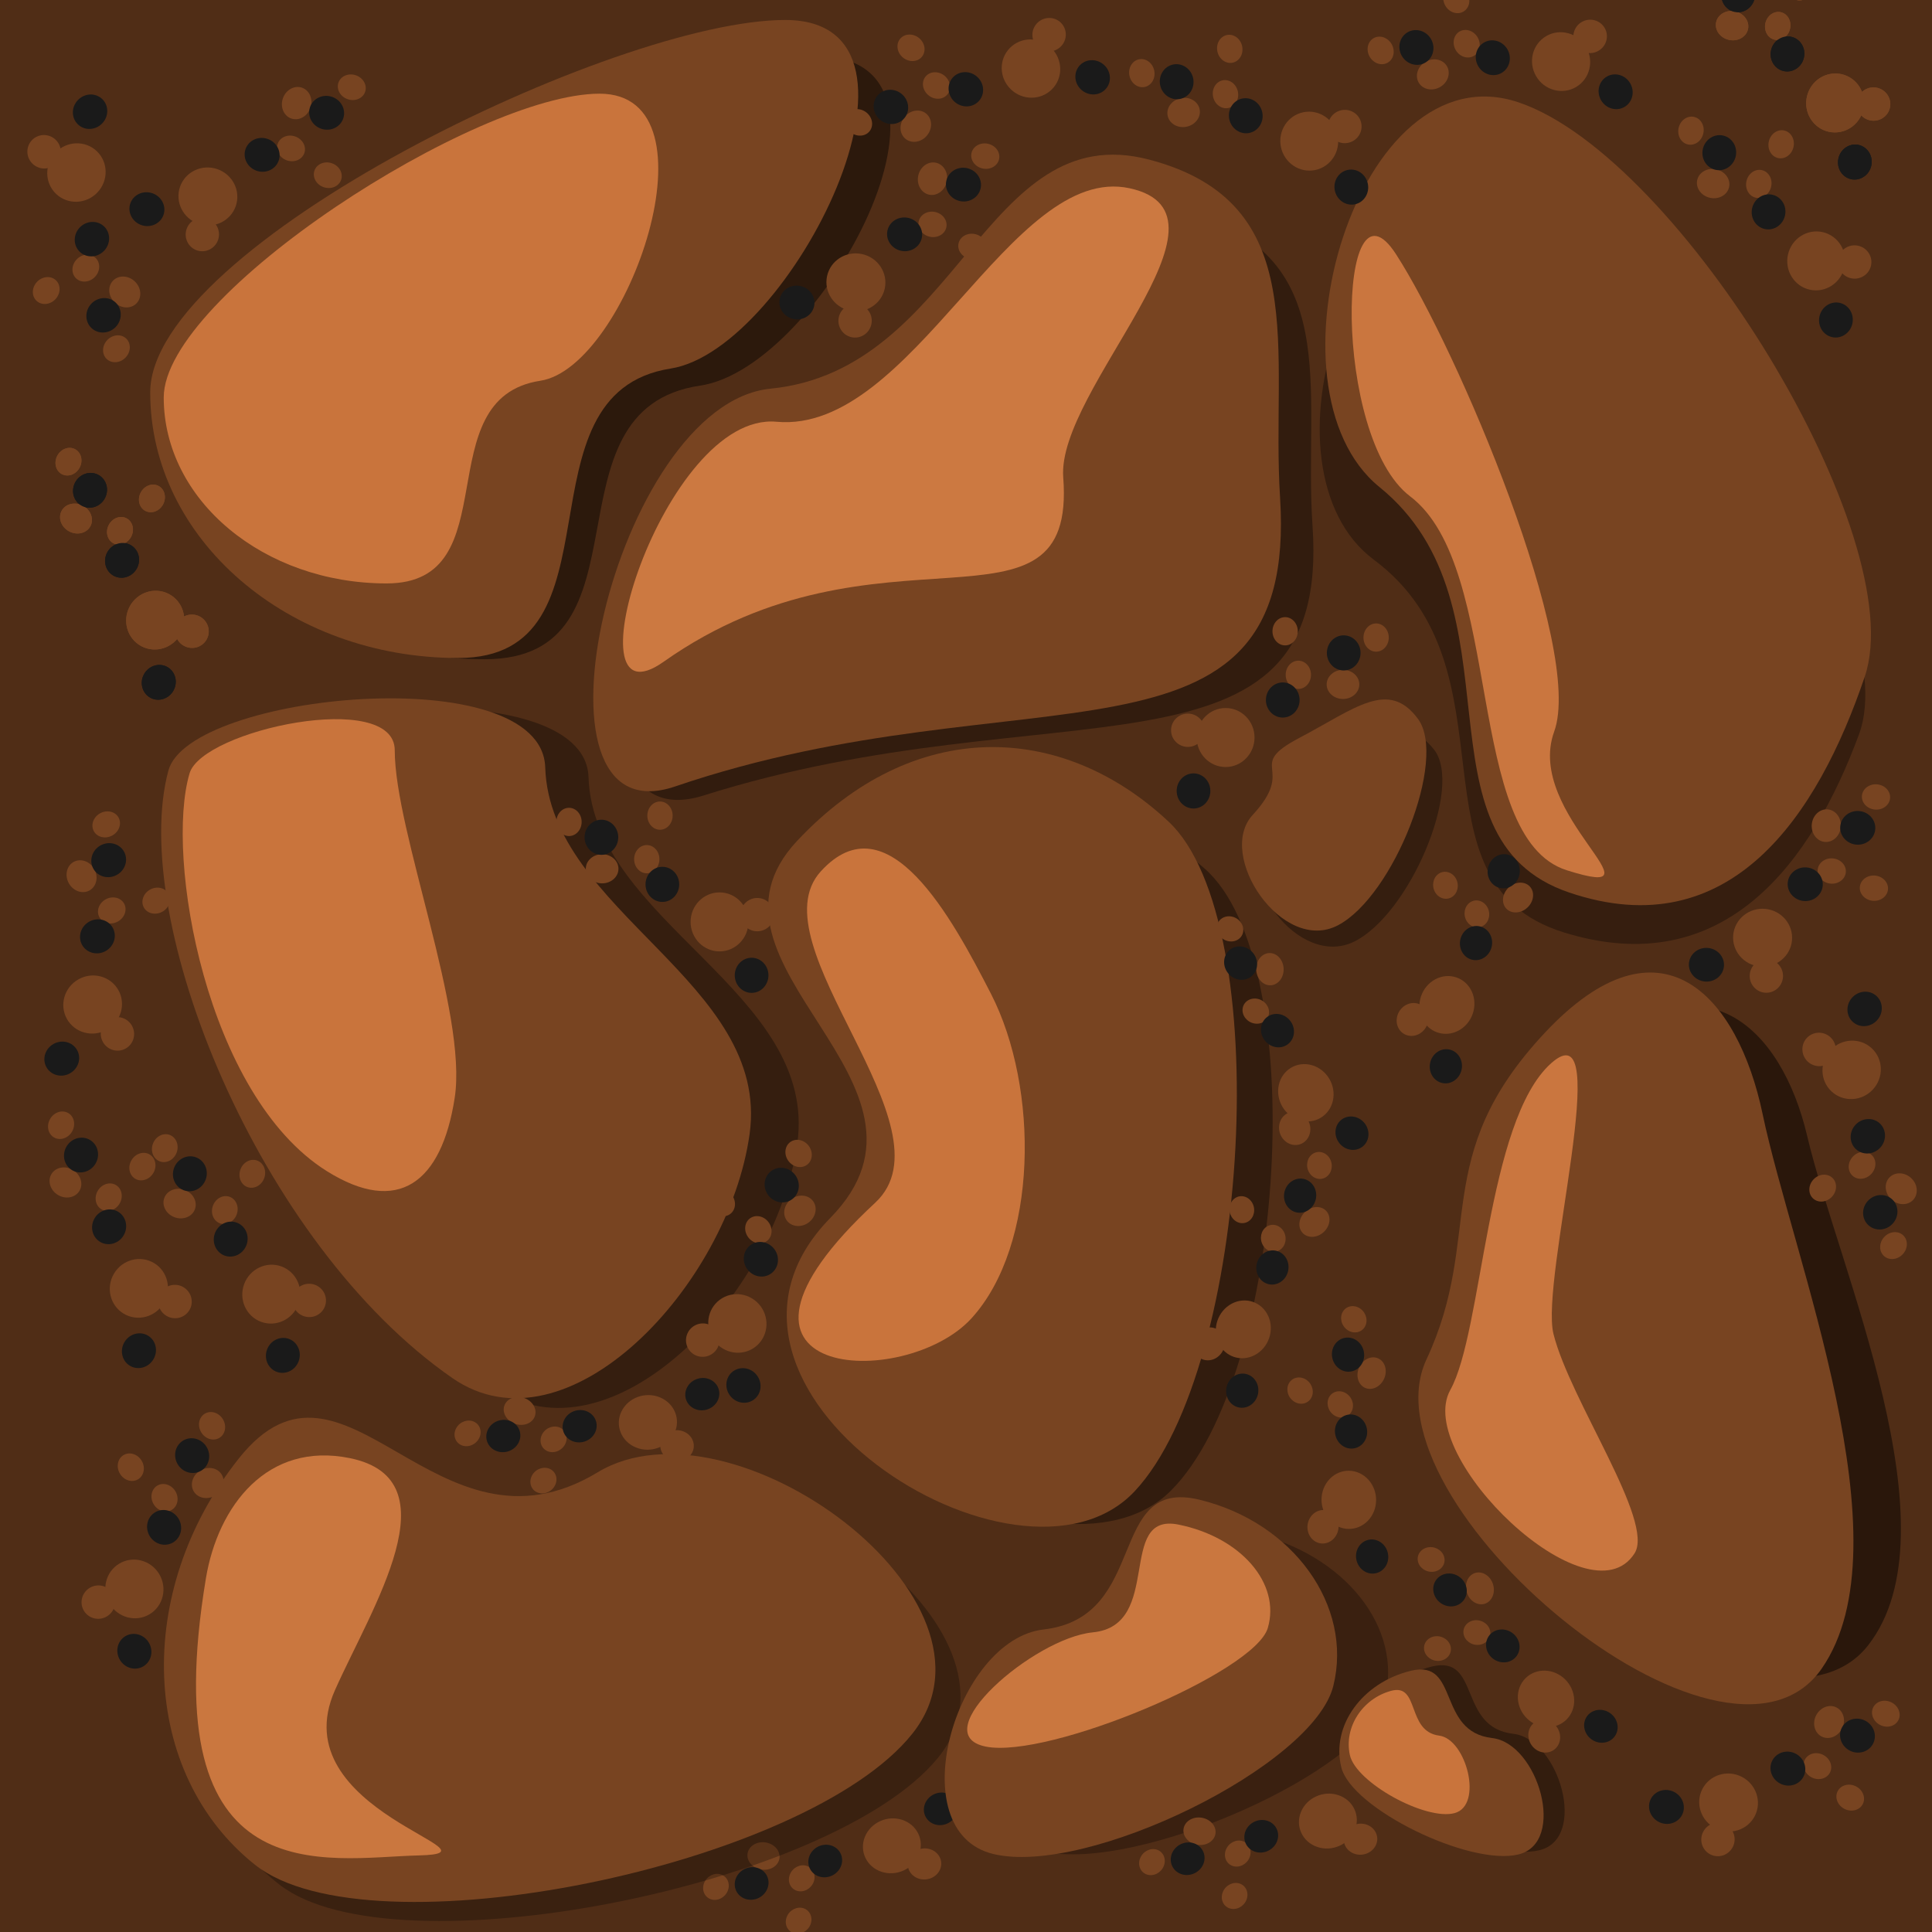 <?xml version="1.0" encoding="UTF-8" standalone="no"?>
<!-- Created with Inkscape (http://www.inkscape.org/) -->

<svg
   width="100mm"
   height="100mm"
   viewBox="0 0 100 100"
   version="1.1"
   id="svg3527"
   inkscape:version="1.1.2 (0a00cf5339, 2022-02-04)"
   sodipodi:docname="terra_1.svg"
   xmlns:inkscape="http://www.inkscape.org/namespaces/inkscape"
   xmlns:sodipodi="http://sodipodi.sourceforge.net/DTD/sodipodi-0.dtd"
   xmlns="http://www.w3.org/2000/svg"
   xmlns:svg="http://www.w3.org/2000/svg">
  <sodipodi:namedview
     id="namedview3529"
     pagecolor="#505050"
     bordercolor="#ffffff"
     borderopacity="1"
     inkscape:pageshadow="0"
     inkscape:pageopacity="0"
     inkscape:pagecheckerboard="1"
     inkscape:document-units="mm"
     showgrid="false"
     width="100mm"
     inkscape:zoom="1.2170212"
     inkscape:cx="236.64336"
     inkscape:cy="200.90036"
     inkscape:window-width="1366"
     inkscape:window-height="697"
     inkscape:window-x="0"
     inkscape:window-y="0"
     inkscape:window-maximized="1"
     inkscape:current-layer="layer1"
     inkscape:snap-global="false" />
  <defs
     id="defs3524" />
  <g
     inkscape:label="Camada 1"
     inkscape:groupmode="layer"
     id="layer1">
    <rect
       style="fill:#502d16;stroke:none;stroke-width:0.315;fill-opacity:1"
       id="rect3553"
       width="100.87"
       height="102.176"
       x="-0.058"
       y="-0.812"
       ry="1.072" />
    <g
       id="g24231"
       transform="matrix(-0.933,-0.311,0.355,-0.879,91.798,148.823)">
      <ellipse
         style="fill:#784421;fill-opacity:1;stroke-width:2.979"
         id="ellipse24213"
         cx="63.437"
         cy="38.174"
         rx="1.497"
         ry="1.527" />
      <ellipse
         style="fill:#1a1a1a;fill-opacity:1;stroke-width:2.979"
         id="ellipse24215"
         cx="61.776"
         cy="40.939"
         rx="0.872"
         ry="0.909" />
      <ellipse
         style="fill:#784421;fill-opacity:1;stroke-width:1.363"
         id="ellipse24217"
         cx="67.202"
         cy="34.928"
         rx="0.655"
         ry="0.731" />
      <ellipse
         style="fill:#1a1a1a;fill-opacity:1;stroke-width:2.979"
         id="ellipse24219"
         cx="66.395"
         cy="36.232"
         rx="0.872"
         ry="0.909" />
      <ellipse
         style="fill:#784421;fill-opacity:1;stroke-width:1.363"
         id="ellipse24221"
         cx="66.518"
         cy="32.674"
         rx="0.655"
         ry="0.731" />
      <ellipse
         style="fill:#784421;fill-opacity:1;stroke-width:1.363"
         id="ellipse24223"
         cx="71.228"
         cy="33"
         rx="0.655"
         ry="0.731" />
      <ellipse
         style="fill:#784421;fill-opacity:1;stroke-width:1.573"
         id="ellipse24225"
         cx="69.513"
         cy="35.425"
         rx="0.845"
         ry="0.754" />
      <ellipse
         style="fill:#1a1a1a;fill-opacity:1;stroke-width:2.979"
         id="ellipse24227"
         cx="69.55"
         cy="33.794"
         rx="0.872"
         ry="0.909" />
      <ellipse
         style="fill:#784421;fill-opacity:1;stroke-width:1.705"
         id="ellipse24229"
         cx="61.484"
         cy="37.798"
         rx="0.87"
         ry="0.862" />
    </g>
    <path
       id="path6193"
       style="fill:#000000;fill-opacity:0.456;stroke-width:1.856"
       d="M 36.241,19.959 C 27.893,21.181 34.019,34.122 25.088,34.122 16.157,34.122 8.917,28.305 8.917,21.129 8.917,13.954 33.319,2.906 42.25,2.906 c 8.931,0 0.293,16.131 -6.01,17.053 z"
       sodipodi:nodetypes="sssss" />
    <path
       id="path6486"
       style="fill:#000000;fill-opacity:0.374;stroke-width:1.836"
       d="M 41.392,21.983 C 51.212,21.086 52.542,8.85 61.115,10.931 c 8.573,2.081 6.336,9.241 6.822,16.302 0.963,13.977 -13.42,8.224 -31.515,13.94 -8.388,2.65 -3.158,-18.449 4.97,-19.191 z"
       sodipodi:nodetypes="sssss" />
    <path
       id="path162"
       style="fill:#784421;stroke-width:1.895;fill-opacity:1"
       d="M 34.715,19.075 C 26.485,20.368 32.525,34.058 23.719,34.058 14.913,34.058 7.775,27.904 7.775,20.313 7.775,12.722 31.835,1.034 40.641,1.034 c 8.806,0 0.289,17.065 -5.925,18.041 z"
       sodipodi:nodetypes="sssss" />
    <path
       id="path873"
       style="fill:#784421;stroke-width:1.895;fill-opacity:1"
       d="M 39.883,20.117 C 49.639,19.156 50.961,6.028 59.478,8.261 c 8.518,2.233 6.295,9.914 6.778,17.49 0.957,14.996 -13.333,8.823 -31.311,14.956 -8.334,2.843 -3.138,-19.793 4.938,-20.589 z"
       sodipodi:nodetypes="sssss" />
    <path
       id="path8280"
       style="fill:#000000;fill-opacity:0.335;stroke-width:1.799"
       d="M 30.462,40.224 C 30.704,47.698 42.384,51.363 41.266,59.202 40.147,67.041 31.628,75.952 25.558,71.835 15.269,64.857 8.429,48.061 10.54,40.388 11.643,36.377 30.279,34.581 30.462,40.224 Z"
       sodipodi:nodetypes="sssss" />
    <path
       id="path1088"
       style="fill:#784421;fill-opacity:1;stroke-width:1.78"
       d="M 28.221,39.721 C 28.458,47.195 39.893,50.86 38.799,58.699 37.704,66.538 29.363,75.449 23.42,71.332 13.347,64.354 6.65,47.558 8.716,39.884 9.796,35.874 28.043,34.078 28.221,39.721 Z"
       sodipodi:nodetypes="sssss" />
    <path
       id="path8750"
       style="fill:#000000;fill-opacity:0.372;stroke-width:1.828"
       d="m 44.831,64.022 c 6.863,-6.51 -7.744,-12.165 -1.725,-18.142 6.018,-5.977 13.693,-5.757 19.234,-0.933 5.542,4.825 4.266,26.25 -1.753,32.227 C 54.569,83.152 36.23,72.179 44.831,64.022 Z"
       sodipodi:nodetypes="sssss" />
    <path
       id="path9675"
       style="fill:#130b06;fill-opacity:0.352;stroke-width:1.015"
       d="m 56.654,85.375 c 5.52,-0.571 3.222,-7.107 8.071,-6.05 4.848,1.057 7.951,4.942 6.929,8.676 -1.021,3.734 -12.756,8.898 -17.604,7.84 -4.848,-1.057 -1.965,-9.994 2.604,-10.466 z"
       sodipodi:nodetypes="sssss" />
    <path
       id="path1090"
       style="fill:#784421;stroke-width:1.895;fill-opacity:1"
       d="m 42.977,63.04 c 6.863,-7 -7.744,-13.081 -1.725,-19.509 6.018,-6.428 13.693,-6.191 19.234,-1.003 5.542,5.188 4.266,28.228 -1.753,34.656 -6.018,6.428 -24.356,-5.372 -15.756,-14.144 z"
       sodipodi:nodetypes="sssss" />
    <path
       id="path7352"
       style="fill:#000000;fill-opacity:0.332;stroke-width:1.817"
       d="m 71.109,28.97 c 7.616,5.673 1.484,16.693 9.824,19.288 8.34,2.595 12.861,-3.663 15.296,-10.271 C 98.663,31.38 86.658,13.271 78.318,10.676 69.977,8.081 64.804,24.275 71.109,28.97 Z"
       sodipodi:nodetypes="sssss" />
    <path
       id="path1092"
       style="fill:#784421;stroke-width:1.895;fill-opacity:1"
       d="m 71.4,25.209 c 7.616,6.173 1.484,18.165 9.824,20.989 8.34,2.824 12.861,-3.986 15.296,-11.176 C 98.955,27.831 86.95,8.125 78.609,5.301 70.269,2.477 65.096,20.099 71.4,25.209 Z"
       sodipodi:nodetypes="sssss" />
    <path
       id="path10399"
       style="fill:#000000;fill-opacity:0.479;stroke-width:1.846"
       d="m 75.574,70.469 c 3.12,-5.951 0.112,-9.628 6.324,-15.532 6.213,-5.904 10.326,-1.731 11.639,3.852 1.605,6.824 7.804,20.417 3.158,26.371 -5.184,6.643 -24.662,-7.937 -21.121,-14.691 z"
       sodipodi:nodetypes="sssss" />
    <path
       id="path10073"
       style="fill:#000000;fill-opacity:0.366;stroke-width:0.556"
       d="m 78.322,89.741 c -2.874,-0.329 -1.677,-4.092 -4.201,-3.483 -2.524,0.609 -4.139,2.845 -3.607,4.995 0.532,2.15 6.64,5.123 9.164,4.514 2.524,-0.609 1.023,-5.754 -1.356,-6.026 z"
       sodipodi:nodetypes="sssss" />
    <path
       id="path1094"
       style="fill:#784421;fill-opacity:1;stroke-width:1.895"
       d="m 73.83,70.373 c 3.023,-6.479 0.108,-10.484 6.126,-16.912 6.018,-6.428 10.003,-1.885 11.275,4.194 1.555,7.43 7.56,22.231 3.059,28.713 -5.022,7.233 -23.891,-8.642 -20.46,-15.996 z"
       sodipodi:nodetypes="sssss" />
    <path
       id="path11109"
       style="fill:#000000;fill-opacity:0.337;stroke-width:0.644"
       d="m 65.668,43.422 c 2.318,-2.338 -0.453,-2.31 2.425,-3.719 2.878,-1.409 4.599,-2.841 6.13,-0.908 1.531,1.933 -1.264,8.538 -4.142,9.947 -2.878,1.409 -6.332,-3.385 -4.414,-5.32 z"
       sodipodi:nodetypes="sssss" />
    <path
       id="path1233"
       style="fill:#784421;stroke-width:0.668;fill-opacity:1"
       d="m 64.841,42.179 c 2.318,-2.511 -0.453,-2.48 2.425,-3.993 2.878,-1.513 4.599,-3.05 6.13,-0.974 1.531,2.076 -1.264,9.167 -4.142,10.68 -2.878,1.513 -6.332,-3.634 -4.414,-5.712 z"
       sodipodi:nodetypes="sssss" />
    <path
       id="path8968"
       style="fill:#000000;fill-opacity:0.271;stroke-width:1.863"
       d="M 32.235,77.951 C 23.847,82.854 19.145,70.598 13.663,77.254 8.182,83.91 8.554,93.006 14.495,97.571 20.436,102.135 43.043,97.67 48.525,91.014 54.006,84.358 39.177,73.893 32.235,77.951 Z"
       sodipodi:nodetypes="sssss" />
    <path
       id="path1235"
       style="fill:#784421;fill-opacity:1;stroke-width:1.895"
       d="M 30.936,76.206 C 22.549,81.282 17.846,68.593 12.365,75.485 6.883,82.376 7.256,91.793 13.197,96.519 19.138,101.244 41.745,96.622 47.226,89.731 52.708,82.839 37.878,72.004 30.936,76.206 Z"
       sodipodi:nodetypes="sssss" />
    <path
       id="path1237"
       style="fill:#784421;stroke-width:1.07;fill-opacity:1"
       d="m 54.014,84.342 c 5.52,-0.634 3.222,-7.891 8.071,-6.717 4.848,1.174 7.951,5.486 6.929,9.632 -1.021,4.146 -12.756,9.879 -17.604,8.705 -4.848,-1.174 -1.965,-11.096 2.604,-11.62 z"
       sodipodi:nodetypes="sssss" />
    <g
       id="g24251"
       transform="matrix(-0.933,-0.311,0.355,-0.879,114.366,147.542)">
      <ellipse
         style="fill:#784421;fill-opacity:1;stroke-width:2.979"
         id="ellipse24233"
         cx="63.437"
         cy="38.174"
         rx="1.497"
         ry="1.527" />
      <ellipse
         style="fill:#1a1a1a;fill-opacity:1;stroke-width:2.979"
         id="ellipse24235"
         cx="61.776"
         cy="40.939"
         rx="0.872"
         ry="0.909" />
      <ellipse
         style="fill:#784421;fill-opacity:1;stroke-width:1.363"
         id="ellipse24237"
         cx="67.202"
         cy="34.928"
         rx="0.655"
         ry="0.731" />
      <ellipse
         style="fill:#1a1a1a;fill-opacity:1;stroke-width:2.979"
         id="ellipse24239"
         cx="66.395"
         cy="36.232"
         rx="0.872"
         ry="0.909" />
      <ellipse
         style="fill:#784421;fill-opacity:1;stroke-width:1.363"
         id="ellipse24241"
         cx="66.518"
         cy="32.674"
         rx="0.655"
         ry="0.731" />
      <ellipse
         style="fill:#784421;fill-opacity:1;stroke-width:1.363"
         id="ellipse24243"
         cx="71.228"
         cy="33"
         rx="0.655"
         ry="0.731" />
      <ellipse
         style="fill:#784421;fill-opacity:1;stroke-width:1.573"
         id="ellipse24245"
         cx="69.513"
         cy="35.425"
         rx="0.845"
         ry="0.754" />
      <ellipse
         style="fill:#1a1a1a;fill-opacity:1;stroke-width:2.979"
         id="ellipse24247"
         cx="69.55"
         cy="33.794"
         rx="0.872"
         ry="0.909" />
      <ellipse
         style="fill:#784421;fill-opacity:1;stroke-width:1.705"
         id="ellipse24249"
         cx="61.484"
         cy="37.798"
         rx="0.87"
         ry="0.862" />
    </g>
    <path
       id="path1239"
       style="fill:#784421;stroke-width:0.556;fill-opacity:1"
       d="m 77.233,89.961 c -2.874,-0.329 -1.677,-4.092 -4.201,-3.483 -2.524,0.609 -4.139,2.845 -3.607,4.995 0.532,2.15 6.64,5.123 9.164,4.514 2.524,-0.609 1.023,-5.754 -1.356,-6.026 z"
       sodipodi:nodetypes="sssss" />
    <g
       id="g4997">
      <ellipse
         style="fill:#784421;fill-opacity:1;stroke-width:2.979"
         id="path4836"
         cx="63.437"
         cy="38.174"
         rx="1.497"
         ry="1.527" />
      <ellipse
         style="fill:#1a1a1a;fill-opacity:1;stroke-width:2.979"
         id="path4838"
         cx="61.776"
         cy="40.939"
         rx="0.872"
         ry="0.909" />
      <ellipse
         style="fill:#784421;fill-opacity:1;stroke-width:1.363"
         id="ellipse4974"
         cx="67.202"
         cy="34.928"
         rx="0.655"
         ry="0.731" />
      <ellipse
         style="fill:#1a1a1a;fill-opacity:1;stroke-width:2.979"
         id="ellipse4976"
         cx="66.395"
         cy="36.232"
         rx="0.872"
         ry="0.909" />
      <ellipse
         style="fill:#784421;fill-opacity:1;stroke-width:1.363"
         id="ellipse4978"
         cx="66.518"
         cy="32.674"
         rx="0.655"
         ry="0.731" />
      <ellipse
         style="fill:#784421;fill-opacity:1;stroke-width:1.363"
         id="ellipse4980"
         cx="71.228"
         cy="33"
         rx="0.655"
         ry="0.731" />
      <ellipse
         style="fill:#784421;fill-opacity:1;stroke-width:1.573"
         id="ellipse4982"
         cx="69.513"
         cy="35.425"
         rx="0.845"
         ry="0.754" />
      <ellipse
         style="fill:#1a1a1a;fill-opacity:1;stroke-width:2.979"
         id="ellipse4984"
         cx="69.55"
         cy="33.794"
         rx="0.872"
         ry="0.909" />
      <ellipse
         style="fill:#784421;fill-opacity:1;stroke-width:1.705"
         id="ellipse4986"
         cx="61.484"
         cy="37.798"
         rx="0.87"
         ry="0.862" />
    </g>
    <g
       id="g5017"
       transform="matrix(-1,0,0,1,100.679,9.543)">
      <ellipse
         style="fill:#784421;fill-opacity:1;stroke-width:2.979"
         id="ellipse4999"
         cx="63.437"
         cy="38.174"
         rx="1.497"
         ry="1.527" />
      <ellipse
         style="fill:#1a1a1a;fill-opacity:1;stroke-width:2.979"
         id="ellipse5001"
         cx="61.776"
         cy="40.939"
         rx="0.872"
         ry="0.909" />
      <ellipse
         style="fill:#784421;fill-opacity:1;stroke-width:1.363"
         id="ellipse5003"
         cx="67.202"
         cy="34.928"
         rx="0.655"
         ry="0.731" />
      <ellipse
         style="fill:#1a1a1a;fill-opacity:1;stroke-width:2.979"
         id="ellipse5005"
         cx="66.395"
         cy="36.232"
         rx="0.872"
         ry="0.909" />
      <ellipse
         style="fill:#784421;fill-opacity:1;stroke-width:1.363"
         id="ellipse5007"
         cx="66.518"
         cy="32.674"
         rx="0.655"
         ry="0.731" />
      <ellipse
         style="fill:#784421;fill-opacity:1;stroke-width:1.363"
         id="ellipse5009"
         cx="71.228"
         cy="33"
         rx="0.655"
         ry="0.731" />
      <ellipse
         style="fill:#784421;fill-opacity:1;stroke-width:1.573"
         id="ellipse5011"
         cx="69.513"
         cy="35.425"
         rx="0.845"
         ry="0.754" />
      <ellipse
         style="fill:#1a1a1a;fill-opacity:1;stroke-width:2.979"
         id="ellipse5013"
         cx="69.55"
         cy="33.794"
         rx="0.872"
         ry="0.909" />
      <ellipse
         style="fill:#784421;fill-opacity:1;stroke-width:1.705"
         id="ellipse5015"
         cx="61.484"
         cy="37.798"
         rx="0.87"
         ry="0.862" />
    </g>
    <g
       id="g5037"
       transform="rotate(-36.605,96.646,91.538)">
      <ellipse
         style="fill:#784421;fill-opacity:1;stroke-width:2.979"
         id="ellipse5019"
         cx="63.437"
         cy="38.174"
         rx="1.497"
         ry="1.527" />
      <ellipse
         style="fill:#1a1a1a;fill-opacity:1;stroke-width:2.979"
         id="ellipse5021"
         cx="61.776"
         cy="40.939"
         rx="0.872"
         ry="0.909" />
      <ellipse
         style="fill:#784421;fill-opacity:1;stroke-width:1.363"
         id="ellipse5023"
         cx="67.202"
         cy="34.928"
         rx="0.655"
         ry="0.731" />
      <ellipse
         style="fill:#1a1a1a;fill-opacity:1;stroke-width:2.979"
         id="ellipse5025"
         cx="66.395"
         cy="36.232"
         rx="0.872"
         ry="0.909" />
      <ellipse
         style="fill:#784421;fill-opacity:1;stroke-width:1.363"
         id="ellipse5027"
         cx="66.518"
         cy="32.674"
         rx="0.655"
         ry="0.731" />
      <ellipse
         style="fill:#784421;fill-opacity:1;stroke-width:1.363"
         id="ellipse5029"
         cx="71.228"
         cy="33"
         rx="0.655"
         ry="0.731" />
      <ellipse
         style="fill:#784421;fill-opacity:1;stroke-width:1.573"
         id="ellipse5031"
         cx="69.513"
         cy="35.425"
         rx="0.845"
         ry="0.754" />
      <ellipse
         style="fill:#1a1a1a;fill-opacity:1;stroke-width:2.979"
         id="ellipse5033"
         cx="69.55"
         cy="33.794"
         rx="0.872"
         ry="0.909" />
      <ellipse
         style="fill:#784421;fill-opacity:1;stroke-width:1.705"
         id="ellipse5035"
         cx="61.484"
         cy="37.798"
         rx="0.87"
         ry="0.862" />
    </g>
    <g
       id="g5057"
       transform="matrix(-0.868,-0.463,0.497,-0.807,69.626,133.801)">
      <ellipse
         style="fill:#784421;fill-opacity:1;stroke-width:2.979"
         id="ellipse5039"
         cx="63.437"
         cy="38.174"
         rx="1.497"
         ry="1.527" />
      <ellipse
         style="fill:#1a1a1a;fill-opacity:1;stroke-width:2.979"
         id="ellipse5041"
         cx="61.776"
         cy="40.939"
         rx="0.872"
         ry="0.909" />
      <ellipse
         style="fill:#784421;fill-opacity:1;stroke-width:1.363"
         id="ellipse5043"
         cx="67.202"
         cy="34.928"
         rx="0.655"
         ry="0.731" />
      <ellipse
         style="fill:#1a1a1a;fill-opacity:1;stroke-width:2.979"
         id="ellipse5045"
         cx="66.395"
         cy="36.232"
         rx="0.872"
         ry="0.909" />
      <ellipse
         style="fill:#784421;fill-opacity:1;stroke-width:1.363"
         id="ellipse5047"
         cx="66.518"
         cy="32.674"
         rx="0.655"
         ry="0.731" />
      <ellipse
         style="fill:#784421;fill-opacity:1;stroke-width:1.363"
         id="ellipse5049"
         cx="71.228"
         cy="33"
         rx="0.655"
         ry="0.731" />
      <ellipse
         style="fill:#784421;fill-opacity:1;stroke-width:1.573"
         id="ellipse5051"
         cx="69.513"
         cy="35.425"
         rx="0.845"
         ry="0.754" />
      <ellipse
         style="fill:#1a1a1a;fill-opacity:1;stroke-width:2.979"
         id="ellipse5053"
         cx="69.55"
         cy="33.794"
         rx="0.872"
         ry="0.909" />
      <ellipse
         style="fill:#784421;fill-opacity:1;stroke-width:1.705"
         id="ellipse5055"
         cx="61.484"
         cy="37.798"
         rx="0.87"
         ry="0.862" />
    </g>
    <g
       id="g5077"
       transform="matrix(0.116,-0.976,0.933,0.17,24.616,111.987)">
      <ellipse
         style="fill:#784421;fill-opacity:1;stroke-width:2.979"
         id="ellipse5059"
         cx="63.437"
         cy="38.174"
         rx="1.497"
         ry="1.527" />
      <ellipse
         style="fill:#1a1a1a;fill-opacity:1;stroke-width:2.979"
         id="ellipse5061"
         cx="61.776"
         cy="40.939"
         rx="0.872"
         ry="0.909" />
      <ellipse
         style="fill:#784421;fill-opacity:1;stroke-width:1.363"
         id="ellipse5063"
         cx="67.202"
         cy="34.928"
         rx="0.655"
         ry="0.731" />
      <ellipse
         style="fill:#1a1a1a;fill-opacity:1;stroke-width:2.979"
         id="ellipse5065"
         cx="66.395"
         cy="36.232"
         rx="0.872"
         ry="0.909" />
      <ellipse
         style="fill:#784421;fill-opacity:1;stroke-width:1.363"
         id="ellipse5067"
         cx="66.518"
         cy="32.674"
         rx="0.655"
         ry="0.731" />
      <ellipse
         style="fill:#784421;fill-opacity:1;stroke-width:1.363"
         id="ellipse5069"
         cx="71.228"
         cy="33"
         rx="0.655"
         ry="0.731" />
      <ellipse
         style="fill:#784421;fill-opacity:1;stroke-width:1.573"
         id="ellipse5071"
         cx="69.513"
         cy="35.425"
         rx="0.845"
         ry="0.754" />
      <ellipse
         style="fill:#1a1a1a;fill-opacity:1;stroke-width:2.979"
         id="ellipse5073"
         cx="69.55"
         cy="33.794"
         rx="0.872"
         ry="0.909" />
      <ellipse
         style="fill:#784421;fill-opacity:1;stroke-width:1.705"
         id="ellipse5075"
         cx="61.484"
         cy="37.798"
         rx="0.87"
         ry="0.862" />
    </g>
    <g
       id="g5097"
       transform="matrix(0.82,-0.543,0.473,0.822,4.817,55.083)">
      <ellipse
         style="fill:#784421;fill-opacity:1;stroke-width:2.979"
         id="ellipse5079"
         cx="63.437"
         cy="38.174"
         rx="1.497"
         ry="1.527" />
      <ellipse
         style="fill:#1a1a1a;fill-opacity:1;stroke-width:2.979"
         id="ellipse5081"
         cx="61.776"
         cy="40.939"
         rx="0.872"
         ry="0.909" />
      <ellipse
         style="fill:#784421;fill-opacity:1;stroke-width:1.363"
         id="ellipse5083"
         cx="67.202"
         cy="34.928"
         rx="0.655"
         ry="0.731" />
      <ellipse
         style="fill:#1a1a1a;fill-opacity:1;stroke-width:2.979"
         id="ellipse5085"
         cx="66.395"
         cy="36.232"
         rx="0.872"
         ry="0.909" />
      <ellipse
         style="fill:#784421;fill-opacity:1;stroke-width:1.363"
         id="ellipse5087"
         cx="66.518"
         cy="32.674"
         rx="0.655"
         ry="0.731" />
      <ellipse
         style="fill:#784421;fill-opacity:1;stroke-width:1.363"
         id="ellipse5089"
         cx="71.228"
         cy="33"
         rx="0.655"
         ry="0.731" />
      <ellipse
         style="fill:#784421;fill-opacity:1;stroke-width:1.573"
         id="ellipse5091"
         cx="69.513"
         cy="35.425"
         rx="0.845"
         ry="0.754" />
      <ellipse
         style="fill:#1a1a1a;fill-opacity:1;stroke-width:2.979"
         id="ellipse5093"
         cx="69.55"
         cy="33.794"
         rx="0.872"
         ry="0.909" />
      <ellipse
         style="fill:#784421;fill-opacity:1;stroke-width:1.705"
         id="ellipse5095"
         cx="61.484"
         cy="37.798"
         rx="0.87"
         ry="0.862" />
    </g>
    <g
       id="g5117"
       transform="matrix(0.82,-0.543,0.473,0.822,-5.722,71.874)">
      <ellipse
         style="fill:#784421;fill-opacity:1;stroke-width:2.979"
         id="ellipse5099"
         cx="63.437"
         cy="38.174"
         rx="1.497"
         ry="1.527" />
      <ellipse
         style="fill:#1a1a1a;fill-opacity:1;stroke-width:2.979"
         id="ellipse5101"
         cx="61.776"
         cy="40.939"
         rx="0.872"
         ry="0.909" />
      <ellipse
         style="fill:#784421;fill-opacity:1;stroke-width:1.363"
         id="ellipse5103"
         cx="67.202"
         cy="34.928"
         rx="0.655"
         ry="0.731" />
      <ellipse
         style="fill:#1a1a1a;fill-opacity:1;stroke-width:2.979"
         id="ellipse5105"
         cx="66.395"
         cy="36.232"
         rx="0.872"
         ry="0.909" />
      <ellipse
         style="fill:#784421;fill-opacity:1;stroke-width:1.363"
         id="ellipse5107"
         cx="66.518"
         cy="32.674"
         rx="0.655"
         ry="0.731" />
      <ellipse
         style="fill:#784421;fill-opacity:1;stroke-width:1.363"
         id="ellipse5109"
         cx="71.228"
         cy="33"
         rx="0.655"
         ry="0.731" />
      <ellipse
         style="fill:#784421;fill-opacity:1;stroke-width:1.573"
         id="ellipse5111"
         cx="69.513"
         cy="35.425"
         rx="0.845"
         ry="0.754" />
      <ellipse
         style="fill:#1a1a1a;fill-opacity:1;stroke-width:2.979"
         id="ellipse5113"
         cx="69.55"
         cy="33.794"
         rx="0.872"
         ry="0.909" />
      <ellipse
         style="fill:#784421;fill-opacity:1;stroke-width:1.705"
         id="ellipse5115"
         cx="61.484"
         cy="37.798"
         rx="0.87"
         ry="0.862" />
    </g>
    <g
       id="g5137"
       transform="matrix(0.538,-0.823,0.76,0.567,6.673,108.195)">
      <ellipse
         style="fill:#784421;fill-opacity:1;stroke-width:2.979"
         id="ellipse5119"
         cx="63.437"
         cy="38.174"
         rx="1.497"
         ry="1.527" />
      <ellipse
         style="fill:#1a1a1a;fill-opacity:1;stroke-width:2.979"
         id="ellipse5121"
         cx="61.776"
         cy="40.939"
         rx="0.872"
         ry="0.909" />
      <ellipse
         style="fill:#784421;fill-opacity:1;stroke-width:1.363"
         id="ellipse5123"
         cx="67.202"
         cy="34.928"
         rx="0.655"
         ry="0.731" />
      <ellipse
         style="fill:#1a1a1a;fill-opacity:1;stroke-width:2.979"
         id="ellipse5125"
         cx="66.395"
         cy="36.232"
         rx="0.872"
         ry="0.909" />
      <ellipse
         style="fill:#784421;fill-opacity:1;stroke-width:1.363"
         id="ellipse5127"
         cx="66.518"
         cy="32.674"
         rx="0.655"
         ry="0.731" />
      <ellipse
         style="fill:#784421;fill-opacity:1;stroke-width:1.363"
         id="ellipse5129"
         cx="71.228"
         cy="33"
         rx="0.655"
         ry="0.731" />
      <ellipse
         style="fill:#784421;fill-opacity:1;stroke-width:1.573"
         id="ellipse5131"
         cx="69.513"
         cy="35.425"
         rx="0.845"
         ry="0.754" />
      <ellipse
         style="fill:#1a1a1a;fill-opacity:1;stroke-width:2.979"
         id="ellipse5133"
         cx="69.55"
         cy="33.794"
         rx="0.872"
         ry="0.909" />
      <ellipse
         style="fill:#784421;fill-opacity:1;stroke-width:1.705"
         id="ellipse5135"
         cx="61.484"
         cy="37.798"
         rx="0.87"
         ry="0.862" />
    </g>
    <g
       id="g5253"
       transform="matrix(-0.135,-0.974,0.946,-0.072,52.473,152.47)">
      <ellipse
         style="fill:#784421;fill-opacity:1;stroke-width:2.979"
         id="ellipse5235"
         cx="63.437"
         cy="38.174"
         rx="1.497"
         ry="1.527" />
      <ellipse
         style="fill:#1a1a1a;fill-opacity:1;stroke-width:2.979"
         id="ellipse5237"
         cx="61.776"
         cy="40.939"
         rx="0.872"
         ry="0.909" />
      <ellipse
         style="fill:#784421;fill-opacity:1;stroke-width:1.363"
         id="ellipse5239"
         cx="67.202"
         cy="34.928"
         rx="0.655"
         ry="0.731" />
      <ellipse
         style="fill:#1a1a1a;fill-opacity:1;stroke-width:2.979"
         id="ellipse5241"
         cx="66.395"
         cy="36.232"
         rx="0.872"
         ry="0.909" />
      <ellipse
         style="fill:#784421;fill-opacity:1;stroke-width:1.363"
         id="ellipse5243"
         cx="66.518"
         cy="32.674"
         rx="0.655"
         ry="0.731" />
      <ellipse
         style="fill:#784421;fill-opacity:1;stroke-width:1.363"
         id="ellipse5245"
         cx="71.228"
         cy="33"
         rx="0.655"
         ry="0.731" />
      <ellipse
         style="fill:#784421;fill-opacity:1;stroke-width:1.573"
         id="ellipse5247"
         cx="69.513"
         cy="35.425"
         rx="0.845"
         ry="0.754" />
      <ellipse
         style="fill:#1a1a1a;fill-opacity:1;stroke-width:2.979"
         id="ellipse5249"
         cx="69.55"
         cy="33.794"
         rx="0.872"
         ry="0.909" />
      <ellipse
         style="fill:#784421;fill-opacity:1;stroke-width:1.705"
         id="ellipse5251"
         cx="61.484"
         cy="37.798"
         rx="0.87"
         ry="0.862" />
    </g>
    <g
       id="g5379"
       transform="matrix(-0.938,-0.347,-0.347,0.938,86.792,53.19)">
      <ellipse
         style="fill:#784421;fill-opacity:1;stroke-width:2.979"
         id="ellipse5361"
         cx="63.437"
         cy="38.174"
         rx="1.497"
         ry="1.527" />
      <ellipse
         style="fill:#1a1a1a;fill-opacity:1;stroke-width:2.979"
         id="ellipse5363"
         cx="61.776"
         cy="40.939"
         rx="0.872"
         ry="0.909" />
      <ellipse
         style="fill:#784421;fill-opacity:1;stroke-width:1.363"
         id="ellipse5365"
         cx="67.202"
         cy="34.928"
         rx="0.655"
         ry="0.731" />
      <ellipse
         style="fill:#1a1a1a;fill-opacity:1;stroke-width:2.979"
         id="ellipse5367"
         cx="66.395"
         cy="36.232"
         rx="0.872"
         ry="0.909" />
      <ellipse
         style="fill:#784421;fill-opacity:1;stroke-width:1.363"
         id="ellipse5369"
         cx="66.518"
         cy="32.674"
         rx="0.655"
         ry="0.731" />
      <ellipse
         style="fill:#784421;fill-opacity:1;stroke-width:1.363"
         id="ellipse5371"
         cx="71.228"
         cy="33"
         rx="0.655"
         ry="0.731" />
      <ellipse
         style="fill:#784421;fill-opacity:1;stroke-width:1.573"
         id="ellipse5373"
         cx="69.513"
         cy="35.425"
         rx="0.845"
         ry="0.754" />
      <ellipse
         style="fill:#1a1a1a;fill-opacity:1;stroke-width:2.979"
         id="ellipse5375"
         cx="69.55"
         cy="33.794"
         rx="0.872"
         ry="0.909" />
      <ellipse
         style="fill:#784421;fill-opacity:1;stroke-width:1.705"
         id="ellipse5377"
         cx="61.484"
         cy="37.798"
         rx="0.87"
         ry="0.862" />
    </g>
    <g
       id="g5399"
       transform="matrix(-0.489,-0.872,-0.872,0.489,69.104,88.644)">
      <ellipse
         style="fill:#784421;fill-opacity:1;stroke-width:2.979"
         id="ellipse5381"
         cx="63.437"
         cy="38.174"
         rx="1.497"
         ry="1.527" />
      <ellipse
         style="fill:#1a1a1a;fill-opacity:1;stroke-width:2.979"
         id="ellipse5383"
         cx="61.776"
         cy="40.939"
         rx="0.872"
         ry="0.909" />
      <ellipse
         style="fill:#784421;fill-opacity:1;stroke-width:1.363"
         id="ellipse5385"
         cx="67.202"
         cy="34.928"
         rx="0.655"
         ry="0.731" />
      <ellipse
         style="fill:#1a1a1a;fill-opacity:1;stroke-width:2.979"
         id="ellipse5387"
         cx="66.395"
         cy="36.232"
         rx="0.872"
         ry="0.909" />
      <ellipse
         style="fill:#784421;fill-opacity:1;stroke-width:1.363"
         id="ellipse5389"
         cx="66.518"
         cy="32.674"
         rx="0.655"
         ry="0.731" />
      <ellipse
         style="fill:#784421;fill-opacity:1;stroke-width:1.363"
         id="ellipse5391"
         cx="71.228"
         cy="33"
         rx="0.655"
         ry="0.731" />
      <ellipse
         style="fill:#784421;fill-opacity:1;stroke-width:1.573"
         id="ellipse5393"
         cx="69.513"
         cy="35.425"
         rx="0.845"
         ry="0.754" />
      <ellipse
         style="fill:#1a1a1a;fill-opacity:1;stroke-width:2.979"
         id="ellipse5395"
         cx="69.55"
         cy="33.794"
         rx="0.872"
         ry="0.909" />
      <ellipse
         style="fill:#784421;fill-opacity:1;stroke-width:1.705"
         id="ellipse5397"
         cx="61.484"
         cy="37.798"
         rx="0.87"
         ry="0.862" />
    </g>
    <g
       id="g5419"
       transform="matrix(-0.858,-0.514,-0.514,0.858,81.238,66.539)">
      <ellipse
         style="fill:#784421;fill-opacity:1;stroke-width:2.979"
         id="ellipse5401"
         cx="63.437"
         cy="38.174"
         rx="1.497"
         ry="1.527" />
      <ellipse
         style="fill:#1a1a1a;fill-opacity:1;stroke-width:2.979"
         id="ellipse5403"
         cx="61.776"
         cy="40.939"
         rx="0.872"
         ry="0.909" />
      <ellipse
         style="fill:#784421;fill-opacity:1;stroke-width:1.363"
         id="ellipse5405"
         cx="67.202"
         cy="34.928"
         rx="0.655"
         ry="0.731" />
      <ellipse
         style="fill:#1a1a1a;fill-opacity:1;stroke-width:2.979"
         id="ellipse5407"
         cx="66.395"
         cy="36.232"
         rx="0.872"
         ry="0.909" />
      <ellipse
         style="fill:#784421;fill-opacity:1;stroke-width:1.363"
         id="ellipse5409"
         cx="66.518"
         cy="32.674"
         rx="0.655"
         ry="0.731" />
      <ellipse
         style="fill:#784421;fill-opacity:1;stroke-width:1.363"
         id="ellipse5411"
         cx="71.228"
         cy="33"
         rx="0.655"
         ry="0.731" />
      <ellipse
         style="fill:#784421;fill-opacity:1;stroke-width:1.573"
         id="ellipse5413"
         cx="69.513"
         cy="35.425"
         rx="0.845"
         ry="0.754" />
      <ellipse
         style="fill:#1a1a1a;fill-opacity:1;stroke-width:2.979"
         id="ellipse5415"
         cx="69.55"
         cy="33.794"
         rx="0.872"
         ry="0.909" />
      <ellipse
         style="fill:#784421;fill-opacity:1;stroke-width:1.705"
         id="ellipse5417"
         cx="61.484"
         cy="37.798"
         rx="0.87"
         ry="0.862" />
    </g>
    <g
       id="g5439"
       transform="rotate(-30.956,114.77,162.191)">
      <ellipse
         style="fill:#784421;fill-opacity:1;stroke-width:2.979"
         id="ellipse5421"
         cx="63.437"
         cy="38.174"
         rx="1.497"
         ry="1.527" />
      <ellipse
         style="fill:#1a1a1a;fill-opacity:1;stroke-width:2.979"
         id="ellipse5423"
         cx="61.776"
         cy="40.939"
         rx="0.872"
         ry="0.909" />
      <ellipse
         style="fill:#784421;fill-opacity:1;stroke-width:1.363"
         id="ellipse5425"
         cx="67.202"
         cy="34.928"
         rx="0.655"
         ry="0.731" />
      <ellipse
         style="fill:#1a1a1a;fill-opacity:1;stroke-width:2.979"
         id="ellipse5427"
         cx="66.395"
         cy="36.232"
         rx="0.872"
         ry="0.909" />
      <ellipse
         style="fill:#784421;fill-opacity:1;stroke-width:1.363"
         id="ellipse5429"
         cx="66.518"
         cy="32.674"
         rx="0.655"
         ry="0.731" />
      <ellipse
         style="fill:#784421;fill-opacity:1;stroke-width:1.363"
         id="ellipse5431"
         cx="71.228"
         cy="33"
         rx="0.655"
         ry="0.731" />
      <ellipse
         style="fill:#784421;fill-opacity:1;stroke-width:1.573"
         id="ellipse5433"
         cx="69.513"
         cy="35.425"
         rx="0.845"
         ry="0.754" />
      <ellipse
         style="fill:#1a1a1a;fill-opacity:1;stroke-width:2.979"
         id="ellipse5435"
         cx="69.55"
         cy="33.794"
         rx="0.872"
         ry="0.909" />
      <ellipse
         style="fill:#784421;fill-opacity:1;stroke-width:1.705"
         id="ellipse5437"
         cx="61.484"
         cy="37.798"
         rx="0.87"
         ry="0.862" />
    </g>
    <g
       id="g5459"
       transform="matrix(-0.885,-0.465,-0.465,0.885,81.926,27.812)">
      <ellipse
         style="fill:#784421;fill-opacity:1;stroke-width:2.979"
         id="ellipse5441"
         cx="63.437"
         cy="38.174"
         rx="1.497"
         ry="1.527" />
      <ellipse
         style="fill:#1a1a1a;fill-opacity:1;stroke-width:2.979"
         id="ellipse5443"
         cx="61.776"
         cy="40.939"
         rx="0.872"
         ry="0.909" />
      <ellipse
         style="fill:#784421;fill-opacity:1;stroke-width:1.363"
         id="ellipse5445"
         cx="67.202"
         cy="34.928"
         rx="0.655"
         ry="0.731" />
      <ellipse
         style="fill:#1a1a1a;fill-opacity:1;stroke-width:2.979"
         id="ellipse5447"
         cx="66.395"
         cy="36.232"
         rx="0.872"
         ry="0.909" />
      <ellipse
         style="fill:#784421;fill-opacity:1;stroke-width:1.363"
         id="ellipse5449"
         cx="66.518"
         cy="32.674"
         rx="0.655"
         ry="0.731" />
      <ellipse
         style="fill:#784421;fill-opacity:1;stroke-width:1.363"
         id="ellipse5451"
         cx="71.228"
         cy="33"
         rx="0.655"
         ry="0.731" />
      <ellipse
         style="fill:#784421;fill-opacity:1;stroke-width:1.573"
         id="ellipse5453"
         cx="69.513"
         cy="35.425"
         rx="0.845"
         ry="0.754" />
      <ellipse
         style="fill:#1a1a1a;fill-opacity:1;stroke-width:2.979"
         id="ellipse5455"
         cx="69.55"
         cy="33.794"
         rx="0.872"
         ry="0.909" />
      <ellipse
         style="fill:#784421;fill-opacity:1;stroke-width:1.705"
         id="ellipse5457"
         cx="61.484"
         cy="37.798"
         rx="0.87"
         ry="0.862" />
    </g>
    <g
       id="g5479"
       transform="matrix(-0.885,-0.465,-0.465,0.885,81.926,27.812)">
      <ellipse
         style="fill:#784421;fill-opacity:1;stroke-width:2.979"
         id="ellipse5461"
         cx="63.437"
         cy="38.174"
         rx="1.497"
         ry="1.527" />
      <ellipse
         style="fill:#1a1a1a;fill-opacity:1;stroke-width:2.979"
         id="ellipse5463"
         cx="61.776"
         cy="40.939"
         rx="0.872"
         ry="0.909" />
      <ellipse
         style="fill:#784421;fill-opacity:1;stroke-width:1.363"
         id="ellipse5465"
         cx="67.202"
         cy="34.928"
         rx="0.655"
         ry="0.731" />
      <ellipse
         style="fill:#1a1a1a;fill-opacity:1;stroke-width:2.979"
         id="ellipse5467"
         cx="66.395"
         cy="36.232"
         rx="0.872"
         ry="0.909" />
      <ellipse
         style="fill:#784421;fill-opacity:1;stroke-width:1.363"
         id="ellipse5469"
         cx="66.518"
         cy="32.674"
         rx="0.655"
         ry="0.731" />
      <ellipse
         style="fill:#784421;fill-opacity:1;stroke-width:1.363"
         id="ellipse5471"
         cx="71.228"
         cy="33"
         rx="0.655"
         ry="0.731" />
      <ellipse
         style="fill:#784421;fill-opacity:1;stroke-width:1.573"
         id="ellipse5473"
         cx="69.513"
         cy="35.425"
         rx="0.845"
         ry="0.754" />
      <ellipse
         style="fill:#1a1a1a;fill-opacity:1;stroke-width:2.979"
         id="ellipse5475"
         cx="69.55"
         cy="33.794"
         rx="0.872"
         ry="0.909" />
      <ellipse
         style="fill:#784421;fill-opacity:1;stroke-width:1.705"
         id="ellipse5477"
         cx="61.484"
         cy="37.798"
         rx="0.87"
         ry="0.862" />
    </g>
    <g
       id="g5499"
       transform="matrix(0.329,-0.944,-0.944,-0.329,25.926,82.612)">
      <ellipse
         style="fill:#784421;fill-opacity:1;stroke-width:2.979"
         id="ellipse5481"
         cx="63.437"
         cy="38.174"
         rx="1.497"
         ry="1.527" />
      <ellipse
         style="fill:#1a1a1a;fill-opacity:1;stroke-width:2.979"
         id="ellipse5483"
         cx="61.776"
         cy="40.939"
         rx="0.872"
         ry="0.909" />
      <ellipse
         style="fill:#784421;fill-opacity:1;stroke-width:1.363"
         id="ellipse5485"
         cx="67.202"
         cy="34.928"
         rx="0.655"
         ry="0.731" />
      <ellipse
         style="fill:#1a1a1a;fill-opacity:1;stroke-width:2.979"
         id="ellipse5487"
         cx="66.395"
         cy="36.232"
         rx="0.872"
         ry="0.909" />
      <ellipse
         style="fill:#784421;fill-opacity:1;stroke-width:1.363"
         id="ellipse5489"
         cx="66.518"
         cy="32.674"
         rx="0.655"
         ry="0.731" />
      <ellipse
         style="fill:#784421;fill-opacity:1;stroke-width:1.363"
         id="ellipse5491"
         cx="71.228"
         cy="33"
         rx="0.655"
         ry="0.731" />
      <ellipse
         style="fill:#784421;fill-opacity:1;stroke-width:1.573"
         id="ellipse5493"
         cx="69.513"
         cy="35.425"
         rx="0.845"
         ry="0.754" />
      <ellipse
         style="fill:#1a1a1a;fill-opacity:1;stroke-width:2.979"
         id="ellipse5495"
         cx="69.55"
         cy="33.794"
         rx="0.872"
         ry="0.909" />
      <ellipse
         style="fill:#784421;fill-opacity:1;stroke-width:1.705"
         id="ellipse5497"
         cx="61.484"
         cy="37.798"
         rx="0.87"
         ry="0.862" />
    </g>
    <g
       id="g5519"
       transform="matrix(0.724,0.69,0.69,-0.724,-68.312,-7.203)">
      <ellipse
         style="fill:#784421;fill-opacity:1;stroke-width:2.979"
         id="ellipse5501"
         cx="63.437"
         cy="38.174"
         rx="1.497"
         ry="1.527" />
      <ellipse
         style="fill:#1a1a1a;fill-opacity:1;stroke-width:2.979"
         id="ellipse5503"
         cx="61.776"
         cy="40.939"
         rx="0.872"
         ry="0.909" />
      <ellipse
         style="fill:#784421;fill-opacity:1;stroke-width:1.363"
         id="ellipse5505"
         cx="67.202"
         cy="34.928"
         rx="0.655"
         ry="0.731" />
      <ellipse
         style="fill:#1a1a1a;fill-opacity:1;stroke-width:2.979"
         id="ellipse5507"
         cx="66.395"
         cy="36.232"
         rx="0.872"
         ry="0.909" />
      <ellipse
         style="fill:#784421;fill-opacity:1;stroke-width:1.363"
         id="ellipse5509"
         cx="66.518"
         cy="32.674"
         rx="0.655"
         ry="0.731" />
      <ellipse
         style="fill:#784421;fill-opacity:1;stroke-width:1.363"
         id="ellipse5511"
         cx="71.228"
         cy="33"
         rx="0.655"
         ry="0.731" />
      <ellipse
         style="fill:#784421;fill-opacity:1;stroke-width:1.573"
         id="ellipse5513"
         cx="69.513"
         cy="35.425"
         rx="0.845"
         ry="0.754" />
      <ellipse
         style="fill:#1a1a1a;fill-opacity:1;stroke-width:2.979"
         id="ellipse5515"
         cx="69.55"
         cy="33.794"
         rx="0.872"
         ry="0.909" />
      <ellipse
         style="fill:#784421;fill-opacity:1;stroke-width:1.705"
         id="ellipse5517"
         cx="61.484"
         cy="37.798"
         rx="0.87"
         ry="0.862" />
    </g>
    <g
       id="g5725"
       transform="matrix(0.21,-0.978,-0.978,-0.21,68.314,84.672)">
      <ellipse
         style="fill:#784421;fill-opacity:1;stroke-width:2.979"
         id="ellipse5707"
         cx="63.437"
         cy="38.174"
         rx="1.497"
         ry="1.527" />
      <ellipse
         style="fill:#1a1a1a;fill-opacity:1;stroke-width:2.979"
         id="ellipse5709"
         cx="61.776"
         cy="40.939"
         rx="0.872"
         ry="0.909" />
      <ellipse
         style="fill:#784421;fill-opacity:1;stroke-width:1.363"
         id="ellipse5711"
         cx="67.202"
         cy="34.928"
         rx="0.655"
         ry="0.731" />
      <ellipse
         style="fill:#1a1a1a;fill-opacity:1;stroke-width:2.979"
         id="ellipse5713"
         cx="66.395"
         cy="36.232"
         rx="0.872"
         ry="0.909" />
      <ellipse
         style="fill:#784421;fill-opacity:1;stroke-width:1.363"
         id="ellipse5715"
         cx="66.518"
         cy="32.674"
         rx="0.655"
         ry="0.731" />
      <ellipse
         style="fill:#784421;fill-opacity:1;stroke-width:1.363"
         id="ellipse5717"
         cx="71.228"
         cy="33"
         rx="0.655"
         ry="0.731" />
      <ellipse
         style="fill:#784421;fill-opacity:1;stroke-width:1.573"
         id="ellipse5719"
         cx="69.513"
         cy="35.425"
         rx="0.845"
         ry="0.754" />
      <ellipse
         style="fill:#1a1a1a;fill-opacity:1;stroke-width:2.979"
         id="ellipse5721"
         cx="69.55"
         cy="33.794"
         rx="0.872"
         ry="0.909" />
      <ellipse
         style="fill:#784421;fill-opacity:1;stroke-width:1.705"
         id="ellipse5723"
         cx="61.484"
         cy="37.798"
         rx="0.87"
         ry="0.862" />
    </g>
    <g
       id="g5745"
       transform="matrix(-0.98,0.199,0.199,0.98,122.338,-42.729)">
      <ellipse
         style="fill:#784421;fill-opacity:1;stroke-width:2.979"
         id="ellipse5727"
         cx="63.437"
         cy="38.174"
         rx="1.497"
         ry="1.527" />
      <ellipse
         style="fill:#1a1a1a;fill-opacity:1;stroke-width:2.979"
         id="ellipse5729"
         cx="61.776"
         cy="40.939"
         rx="0.872"
         ry="0.909" />
      <ellipse
         style="fill:#784421;fill-opacity:1;stroke-width:1.363"
         id="ellipse5731"
         cx="67.202"
         cy="34.928"
         rx="0.655"
         ry="0.731" />
      <ellipse
         style="fill:#1a1a1a;fill-opacity:1;stroke-width:2.979"
         id="ellipse5733"
         cx="66.395"
         cy="36.232"
         rx="0.872"
         ry="0.909" />
      <ellipse
         style="fill:#784421;fill-opacity:1;stroke-width:1.363"
         id="ellipse5735"
         cx="66.518"
         cy="32.674"
         rx="0.655"
         ry="0.731" />
      <ellipse
         style="fill:#784421;fill-opacity:1;stroke-width:1.363"
         id="ellipse5737"
         cx="71.228"
         cy="33"
         rx="0.655"
         ry="0.731" />
      <ellipse
         style="fill:#784421;fill-opacity:1;stroke-width:1.573"
         id="ellipse5739"
         cx="69.513"
         cy="35.425"
         rx="0.845"
         ry="0.754" />
      <ellipse
         style="fill:#1a1a1a;fill-opacity:1;stroke-width:2.979"
         id="ellipse5741"
         cx="69.55"
         cy="33.794"
         rx="0.872"
         ry="0.909" />
      <ellipse
         style="fill:#784421;fill-opacity:1;stroke-width:1.705"
         id="ellipse5743"
         cx="61.484"
         cy="37.798"
         rx="0.87"
         ry="0.862" />
    </g>
    <g
       id="g5765"
       transform="matrix(-0.63,0.776,0.776,0.63,63.705,-69.728)">
      <ellipse
         style="fill:#784421;fill-opacity:1;stroke-width:2.979"
         id="ellipse5747"
         cx="63.437"
         cy="38.174"
         rx="1.497"
         ry="1.527" />
      <ellipse
         style="fill:#1a1a1a;fill-opacity:1;stroke-width:2.979"
         id="ellipse5749"
         cx="61.776"
         cy="40.939"
         rx="0.872"
         ry="0.909" />
      <ellipse
         style="fill:#784421;fill-opacity:1;stroke-width:1.363"
         id="ellipse5751"
         cx="67.202"
         cy="34.928"
         rx="0.655"
         ry="0.731" />
      <ellipse
         style="fill:#1a1a1a;fill-opacity:1;stroke-width:2.979"
         id="ellipse5753"
         cx="66.395"
         cy="36.232"
         rx="0.872"
         ry="0.909" />
      <ellipse
         style="fill:#784421;fill-opacity:1;stroke-width:1.363"
         id="ellipse5755"
         cx="66.518"
         cy="32.674"
         rx="0.655"
         ry="0.731" />
      <ellipse
         style="fill:#784421;fill-opacity:1;stroke-width:1.363"
         id="ellipse5757"
         cx="71.228"
         cy="33"
         rx="0.655"
         ry="0.731" />
      <ellipse
         style="fill:#784421;fill-opacity:1;stroke-width:1.573"
         id="ellipse5759"
         cx="69.513"
         cy="35.425"
         rx="0.845"
         ry="0.754" />
      <ellipse
         style="fill:#1a1a1a;fill-opacity:1;stroke-width:2.979"
         id="ellipse5761"
         cx="69.55"
         cy="33.794"
         rx="0.872"
         ry="0.909" />
      <ellipse
         style="fill:#784421;fill-opacity:1;stroke-width:1.705"
         id="ellipse5763"
         cx="61.484"
         cy="37.798"
         rx="0.87"
         ry="0.862" />
    </g>
    <g
       id="g5785"
       transform="matrix(-0.866,0.501,0.501,0.866,116.613,-61.653)">
      <ellipse
         style="fill:#784421;fill-opacity:1;stroke-width:2.979"
         id="ellipse5767"
         cx="63.437"
         cy="38.174"
         rx="1.497"
         ry="1.527" />
      <ellipse
         style="fill:#1a1a1a;fill-opacity:1;stroke-width:2.979"
         id="ellipse5769"
         cx="61.776"
         cy="40.939"
         rx="0.872"
         ry="0.909" />
      <ellipse
         style="fill:#784421;fill-opacity:1;stroke-width:1.363"
         id="ellipse5771"
         cx="67.202"
         cy="34.928"
         rx="0.655"
         ry="0.731" />
      <ellipse
         style="fill:#1a1a1a;fill-opacity:1;stroke-width:2.979"
         id="ellipse5773"
         cx="66.395"
         cy="36.232"
         rx="0.872"
         ry="0.909" />
      <ellipse
         style="fill:#784421;fill-opacity:1;stroke-width:1.363"
         id="ellipse5775"
         cx="66.518"
         cy="32.674"
         rx="0.655"
         ry="0.731" />
      <ellipse
         style="fill:#784421;fill-opacity:1;stroke-width:1.363"
         id="ellipse5777"
         cx="71.228"
         cy="33"
         rx="0.655"
         ry="0.731" />
      <ellipse
         style="fill:#784421;fill-opacity:1;stroke-width:1.573"
         id="ellipse5779"
         cx="69.513"
         cy="35.425"
         rx="0.845"
         ry="0.754" />
      <ellipse
         style="fill:#1a1a1a;fill-opacity:1;stroke-width:2.979"
         id="ellipse5781"
         cx="69.55"
         cy="33.794"
         rx="0.872"
         ry="0.909" />
      <ellipse
         style="fill:#784421;fill-opacity:1;stroke-width:1.705"
         id="ellipse5783"
         cx="61.484"
         cy="37.798"
         rx="0.87"
         ry="0.862" />
    </g>
    <g
       id="g5805"
       transform="matrix(-0.976,-0.217,-0.217,0.976,164.204,-9.988)">
      <ellipse
         style="fill:#784421;fill-opacity:1;stroke-width:2.979"
         id="ellipse5787"
         cx="63.437"
         cy="38.174"
         rx="1.497"
         ry="1.527" />
      <ellipse
         style="fill:#1a1a1a;fill-opacity:1;stroke-width:2.979"
         id="ellipse5789"
         cx="61.776"
         cy="40.939"
         rx="0.872"
         ry="0.909" />
      <ellipse
         style="fill:#784421;fill-opacity:1;stroke-width:1.363"
         id="ellipse5791"
         cx="67.202"
         cy="34.928"
         rx="0.655"
         ry="0.731" />
      <ellipse
         style="fill:#1a1a1a;fill-opacity:1;stroke-width:2.979"
         id="ellipse5793"
         cx="66.395"
         cy="36.232"
         rx="0.872"
         ry="0.909" />
      <ellipse
         style="fill:#784421;fill-opacity:1;stroke-width:1.363"
         id="ellipse5795"
         cx="66.518"
         cy="32.674"
         rx="0.655"
         ry="0.731" />
      <ellipse
         style="fill:#784421;fill-opacity:1;stroke-width:1.363"
         id="ellipse5797"
         cx="71.228"
         cy="33"
         rx="0.655"
         ry="0.731" />
      <ellipse
         style="fill:#784421;fill-opacity:1;stroke-width:1.573"
         id="ellipse5799"
         cx="69.513"
         cy="35.425"
         rx="0.845"
         ry="0.754" />
      <ellipse
         style="fill:#1a1a1a;fill-opacity:1;stroke-width:2.979"
         id="ellipse5801"
         cx="69.55"
         cy="33.794"
         rx="0.872"
         ry="0.909" />
      <ellipse
         style="fill:#784421;fill-opacity:1;stroke-width:1.705"
         id="ellipse5803"
         cx="61.484"
         cy="37.798"
         rx="0.87"
         ry="0.862" />
    </g>
    <g
       id="g5825"
       transform="matrix(-0.976,-0.217,-0.217,0.976,165.184,-18.163)">
      <ellipse
         style="fill:#784421;fill-opacity:1;stroke-width:2.979"
         id="ellipse5807"
         cx="63.437"
         cy="38.174"
         rx="1.497"
         ry="1.527" />
      <ellipse
         style="fill:#1a1a1a;fill-opacity:1;stroke-width:2.979"
         id="ellipse5809"
         cx="61.776"
         cy="40.939"
         rx="0.872"
         ry="0.909" />
      <ellipse
         style="fill:#784421;fill-opacity:1;stroke-width:1.363"
         id="ellipse5811"
         cx="67.202"
         cy="34.928"
         rx="0.655"
         ry="0.731" />
      <ellipse
         style="fill:#1a1a1a;fill-opacity:1;stroke-width:2.979"
         id="ellipse5813"
         cx="66.395"
         cy="36.232"
         rx="0.872"
         ry="0.909" />
      <ellipse
         style="fill:#784421;fill-opacity:1;stroke-width:1.363"
         id="ellipse5815"
         cx="66.518"
         cy="32.674"
         rx="0.655"
         ry="0.731" />
      <ellipse
         style="fill:#784421;fill-opacity:1;stroke-width:1.363"
         id="ellipse5817"
         cx="71.228"
         cy="33"
         rx="0.655"
         ry="0.731" />
      <ellipse
         style="fill:#784421;fill-opacity:1;stroke-width:1.573"
         id="ellipse5819"
         cx="69.513"
         cy="35.425"
         rx="0.845"
         ry="0.754" />
      <ellipse
         style="fill:#1a1a1a;fill-opacity:1;stroke-width:2.979"
         id="ellipse5821"
         cx="69.55"
         cy="33.794"
         rx="0.872"
         ry="0.909" />
      <ellipse
         style="fill:#784421;fill-opacity:1;stroke-width:1.705"
         id="ellipse5823"
         cx="61.484"
         cy="37.798"
         rx="0.87"
         ry="0.862" />
    </g>
    <g
       id="g5845"
       transform="matrix(-0.976,-0.217,-0.217,0.976,165.184,-18.163)">
      <ellipse
         style="fill:#784421;fill-opacity:1;stroke-width:2.979"
         id="ellipse5827"
         cx="63.437"
         cy="38.174"
         rx="1.497"
         ry="1.527" />
      <ellipse
         style="fill:#1a1a1a;fill-opacity:1;stroke-width:2.979"
         id="ellipse5829"
         cx="61.776"
         cy="40.939"
         rx="0.872"
         ry="0.909" />
      <ellipse
         style="fill:#784421;fill-opacity:1;stroke-width:1.363"
         id="ellipse5831"
         cx="67.202"
         cy="34.928"
         rx="0.655"
         ry="0.731" />
      <ellipse
         style="fill:#1a1a1a;fill-opacity:1;stroke-width:2.979"
         id="ellipse5833"
         cx="66.395"
         cy="36.232"
         rx="0.872"
         ry="0.909" />
      <ellipse
         style="fill:#784421;fill-opacity:1;stroke-width:1.363"
         id="ellipse5835"
         cx="66.518"
         cy="32.674"
         rx="0.655"
         ry="0.731" />
      <ellipse
         style="fill:#784421;fill-opacity:1;stroke-width:1.363"
         id="ellipse5837"
         cx="71.228"
         cy="33"
         rx="0.655"
         ry="0.731" />
      <ellipse
         style="fill:#784421;fill-opacity:1;stroke-width:1.573"
         id="ellipse5839"
         cx="69.513"
         cy="35.425"
         rx="0.845"
         ry="0.754" />
      <ellipse
         style="fill:#1a1a1a;fill-opacity:1;stroke-width:2.979"
         id="ellipse5841"
         cx="69.55"
         cy="33.794"
         rx="0.872"
         ry="0.909" />
      <ellipse
         style="fill:#784421;fill-opacity:1;stroke-width:1.705"
         id="ellipse5843"
         cx="61.484"
         cy="37.798"
         rx="0.87"
         ry="0.862" />
    </g>
    <g
       id="g5865"
       transform="matrix(0.092,-0.996,-0.996,-0.092,123.417,115.23)">
      <ellipse
         style="fill:#784421;fill-opacity:1;stroke-width:2.979"
         id="ellipse5847"
         cx="63.437"
         cy="38.174"
         rx="1.497"
         ry="1.527" />
      <ellipse
         style="fill:#1a1a1a;fill-opacity:1;stroke-width:2.979"
         id="ellipse5849"
         cx="61.776"
         cy="40.939"
         rx="0.872"
         ry="0.909" />
      <ellipse
         style="fill:#784421;fill-opacity:1;stroke-width:1.363"
         id="ellipse5851"
         cx="67.202"
         cy="34.928"
         rx="0.655"
         ry="0.731" />
      <ellipse
         style="fill:#1a1a1a;fill-opacity:1;stroke-width:2.979"
         id="ellipse5853"
         cx="66.395"
         cy="36.232"
         rx="0.872"
         ry="0.909" />
      <ellipse
         style="fill:#784421;fill-opacity:1;stroke-width:1.363"
         id="ellipse5855"
         cx="66.518"
         cy="32.674"
         rx="0.655"
         ry="0.731" />
      <ellipse
         style="fill:#784421;fill-opacity:1;stroke-width:1.363"
         id="ellipse5857"
         cx="71.228"
         cy="33"
         rx="0.655"
         ry="0.731" />
      <ellipse
         style="fill:#784421;fill-opacity:1;stroke-width:1.573"
         id="ellipse5859"
         cx="69.513"
         cy="35.425"
         rx="0.845"
         ry="0.754" />
      <ellipse
         style="fill:#1a1a1a;fill-opacity:1;stroke-width:2.979"
         id="ellipse5861"
         cx="69.55"
         cy="33.794"
         rx="0.872"
         ry="0.909" />
      <ellipse
         style="fill:#784421;fill-opacity:1;stroke-width:1.705"
         id="ellipse5863"
         cx="61.484"
         cy="37.798"
         rx="0.87"
         ry="0.862" />
    </g>
    <g
       id="g5885"
       transform="matrix(0.731,0.682,0.682,-0.731,23.434,40.017)">
      <ellipse
         style="fill:#784421;fill-opacity:1;stroke-width:2.979"
         id="ellipse5867"
         cx="63.437"
         cy="38.174"
         rx="1.497"
         ry="1.527" />
      <ellipse
         style="fill:#1a1a1a;fill-opacity:1;stroke-width:2.979"
         id="ellipse5869"
         cx="61.776"
         cy="40.939"
         rx="0.872"
         ry="0.909" />
      <ellipse
         style="fill:#784421;fill-opacity:1;stroke-width:1.363"
         id="ellipse5871"
         cx="67.202"
         cy="34.928"
         rx="0.655"
         ry="0.731" />
      <ellipse
         style="fill:#1a1a1a;fill-opacity:1;stroke-width:2.979"
         id="ellipse5873"
         cx="66.395"
         cy="36.232"
         rx="0.872"
         ry="0.909" />
      <ellipse
         style="fill:#784421;fill-opacity:1;stroke-width:1.363"
         id="ellipse5875"
         cx="66.518"
         cy="32.674"
         rx="0.655"
         ry="0.731" />
      <ellipse
         style="fill:#784421;fill-opacity:1;stroke-width:1.363"
         id="ellipse5877"
         cx="71.228"
         cy="33"
         rx="0.655"
         ry="0.731" />
      <ellipse
         style="fill:#784421;fill-opacity:1;stroke-width:1.573"
         id="ellipse5879"
         cx="69.513"
         cy="35.425"
         rx="0.845"
         ry="0.754" />
      <ellipse
         style="fill:#1a1a1a;fill-opacity:1;stroke-width:2.979"
         id="ellipse5881"
         cx="69.55"
         cy="33.794"
         rx="0.872"
         ry="0.909" />
      <ellipse
         style="fill:#784421;fill-opacity:1;stroke-width:1.705"
         id="ellipse5883"
         cx="61.484"
         cy="37.798"
         rx="0.87"
         ry="0.862" />
    </g>
    <g
       id="g5905"
       transform="matrix(0.453,-0.891,-0.891,-0.453,94.747,167.114)">
      <ellipse
         style="fill:#784421;fill-opacity:1;stroke-width:2.979"
         id="ellipse5887"
         cx="63.437"
         cy="38.174"
         rx="1.497"
         ry="1.527" />
      <ellipse
         style="fill:#1a1a1a;fill-opacity:1;stroke-width:2.979"
         id="ellipse5889"
         cx="61.776"
         cy="40.939"
         rx="0.872"
         ry="0.909" />
      <ellipse
         style="fill:#784421;fill-opacity:1;stroke-width:1.363"
         id="ellipse5891"
         cx="67.202"
         cy="34.928"
         rx="0.655"
         ry="0.731" />
      <ellipse
         style="fill:#1a1a1a;fill-opacity:1;stroke-width:2.979"
         id="ellipse5893"
         cx="66.395"
         cy="36.232"
         rx="0.872"
         ry="0.909" />
      <ellipse
         style="fill:#784421;fill-opacity:1;stroke-width:1.363"
         id="ellipse5895"
         cx="66.518"
         cy="32.674"
         rx="0.655"
         ry="0.731" />
      <ellipse
         style="fill:#784421;fill-opacity:1;stroke-width:1.363"
         id="ellipse5897"
         cx="71.228"
         cy="33"
         rx="0.655"
         ry="0.731" />
      <ellipse
         style="fill:#784421;fill-opacity:1;stroke-width:1.573"
         id="ellipse5899"
         cx="69.513"
         cy="35.425"
         rx="0.845"
         ry="0.754" />
      <ellipse
         style="fill:#1a1a1a;fill-opacity:1;stroke-width:2.979"
         id="ellipse5901"
         cx="69.55"
         cy="33.794"
         rx="0.872"
         ry="0.909" />
      <ellipse
         style="fill:#784421;fill-opacity:1;stroke-width:1.705"
         id="ellipse5903"
         cx="61.484"
         cy="37.798"
         rx="0.87"
         ry="0.862" />
    </g>
    <path
       id="path11715"
       style="fill:#c9743c;fill-opacity:1;stroke-width:1.349"
       d="m 27.971,19.707 c -5.956,0.905 -1.585,10.491 -7.958,10.491 -6.372,0 -11.538,-4.309 -11.538,-9.624 10e-7,-5.315 16.185,-15.725 22.557,-15.725 6.372,0 1.435,14.174 -3.062,14.858 z"
       sodipodi:nodetypes="sssss" />
    <path
       id="path12396"
       style="fill:#cc7941;fill-opacity:1;stroke-width:1.249"
       d="M 40.191,21.83 C 47.233,22.476 52.317,8.403 58.473,9.745 64.629,11.086 54.683,20.16 55.033,24.713 c 0.692,9.011 -9.534,1.661 -20.689,9.543 -5.113,3.613 0.016,-12.961 5.848,-12.426 z"
       sodipodi:nodetypes="sssss" />
    <path
       id="path13250"
       style="fill:#ca763f;fill-opacity:1;stroke-width:1.175"
       d="m 72.986,25.689 c 4.888,3.693 2.76,17.667 8.112,19.356 5.352,1.69 -2.217,-2.872 -0.655,-7.174 1.562,-4.302 -4.989,-19.76 -8.182,-24.708 -3.044,-4.716 -3.321,9.468 0.725,12.525 z"
       sodipodi:nodetypes="sssss" />
    <path
       id="path14159"
       style="fill:#c9743c;fill-opacity:1;stroke-width:1.051"
       d="m 20.432,38.836 c 0,4.2 3.783,13.587 3.103,17.99 -0.68,4.402 -2.931,6.102 -6.62,3.79 C 10.662,56.697 8.531,44.334 9.813,40.025 10.483,37.773 20.432,35.665 20.432,38.836 Z"
       sodipodi:nodetypes="ssssss" />
    <path
       id="path15660"
       style="fill:#c9743c;fill-opacity:1;stroke-width:1.102"
       d="m 45.301,62.252 c 4.184,-3.877 -6.271,-13.363 -2.816,-17.151 3.454,-3.788 6.79,2.41 8.806,6.334 2.509,4.886 2.446,13.014 -1.008,16.802 -3.454,3.788 -14.931,3.234 -4.981,-5.985 z"
       sodipodi:nodetypes="sssss" />
    <path
       id="path17382"
       style="fill:#ca763f;fill-opacity:1;stroke-width:0.965"
       d="m 75.068,71.942 c 1.683,-3.015 1.867,-13.917 5.218,-16.907 3.351,-2.991 -0.586,11.184 0.122,14.012 0.866,3.457 5.254,9.703 4.195,11.357 -2.359,3.685 -11.444,-5.041 -9.534,-8.462 z"
       sodipodi:nodetypes="sssss" />
    <path
       id="path18997"
       style="fill:#ca773f;fill-opacity:1;stroke-width:0.961"
       d="m 17.337,87.484 c 1.907,-4.286 6.192,-10.896 0.781,-12.009 -4.278,-0.88 -6.838,2.466 -7.461,6.224 -2.744,16.542 6.218,14.453 11.023,14.337 4.805,-0.116 -7.154,-2.234 -4.343,-8.552 z"
       sodipodi:nodetypes="sssss" />
    <path
       id="path20723"
       style="fill:#ca773f;fill-opacity:1;stroke-width:0.651"
       d="m 56.558,84.491 c 3.68,-0.352 1.21,-6.231 4.442,-5.578 3.232,0.653 5.301,3.05 4.62,5.355 -0.681,2.305 -11.366,6.787 -14.598,6.135 -3.232,-0.653 2.49,-5.62 5.536,-5.911 z"
       sodipodi:nodetypes="sssss" />
    <path
       id="path22774"
       style="fill:#c9743c;fill-opacity:1;stroke-width:0.349"
       d="m 74.49,89.835 c -1.701,-0.219 -0.993,-2.723 -2.486,-2.318 -1.494,0.405 -2.449,1.893 -2.135,3.324 0.315,1.431 3.929,3.409 5.423,3.004 1.494,-0.405 0.605,-3.829 -0.802,-4.01 z"
       sodipodi:nodetypes="sssss" />
  </g>
</svg>
